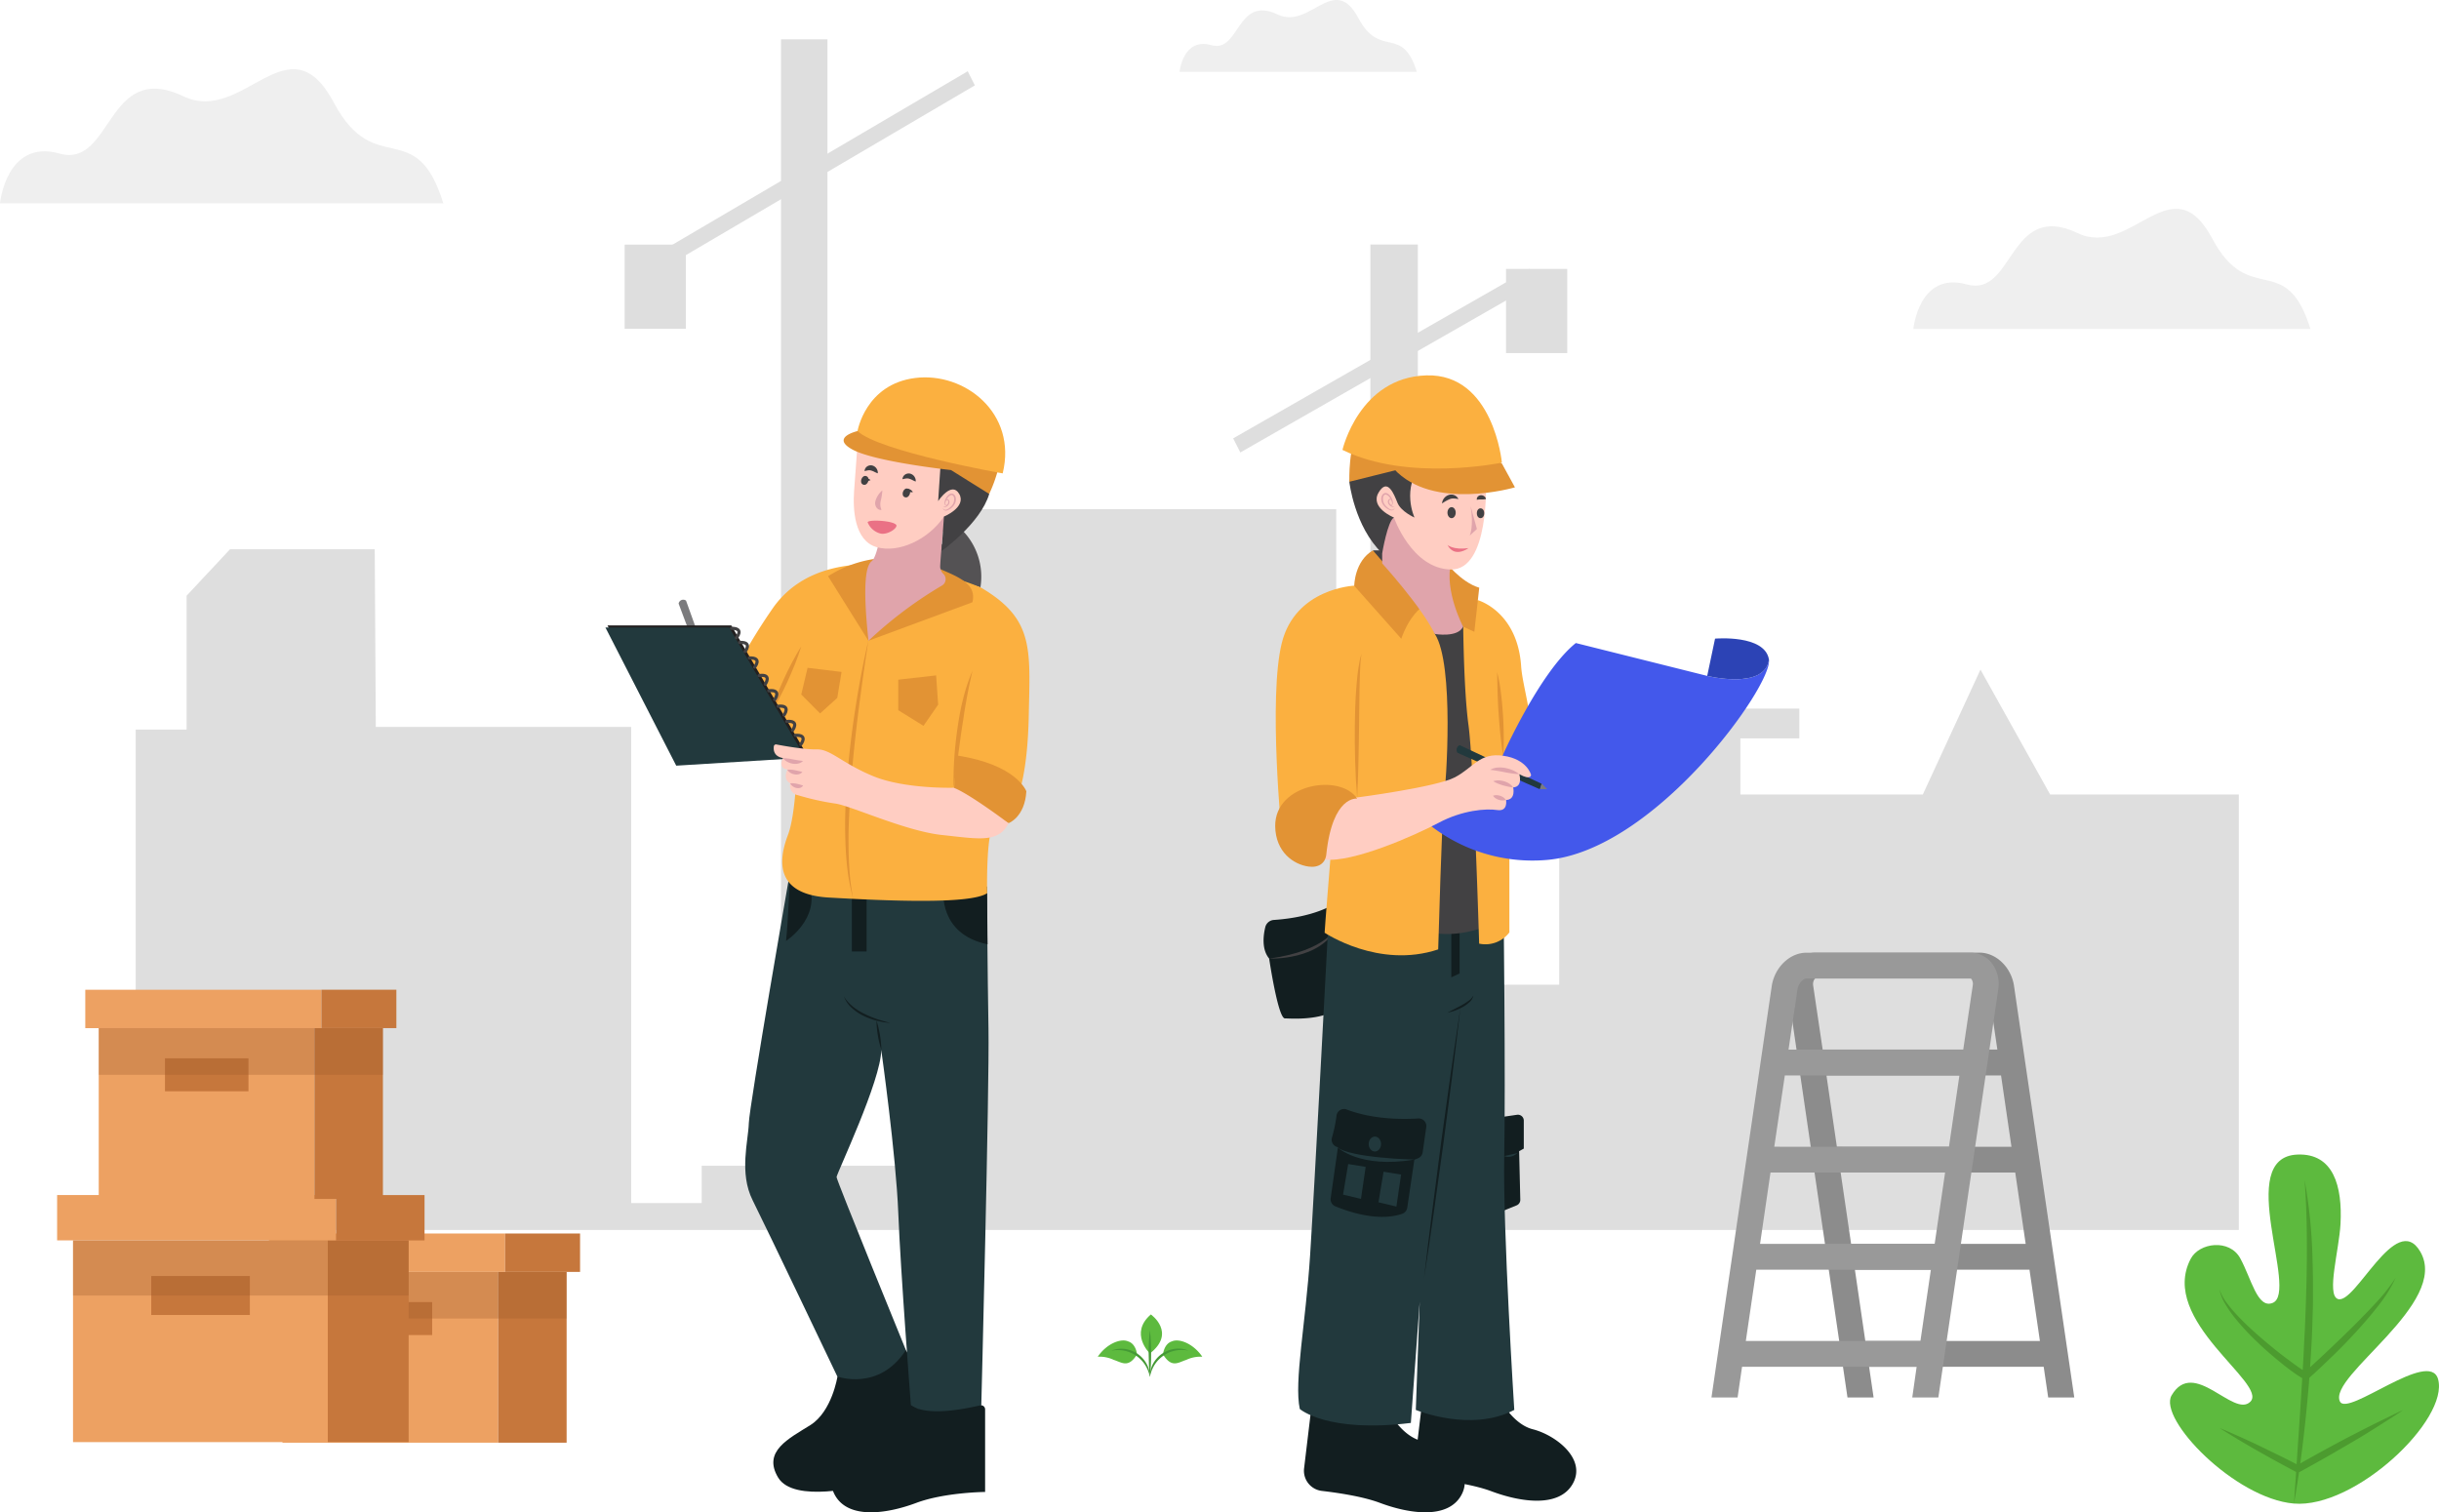 <svg xmlns="http://www.w3.org/2000/svg" viewBox="0 0 774.2 480.1"><defs><style>.cls-1{fill:#efefef;}.cls-2{fill:#dedede;}.cls-3{fill:#121e20;}.cls-4{fill:#424143;}.cls-5{fill:#22393d;}.cls-6{fill:#fbb040;}.cls-7{fill:#e29334;}.cls-8{fill:#e0a4ab;}.cls-9{fill:#ffcdc2;}.cls-10{fill:#4358eb;}.cls-11{fill:#2c43b5;}.cls-12{fill:#7b7b7d;}.cls-13{fill:#ea7185;}.cls-14{fill:#545254;}.cls-15{fill:#221f1f;}.cls-16{fill:none;stroke:#424143;stroke-linecap:round;stroke-linejoin:round;}.cls-17{fill:#414042;}.cls-18{fill:#5dba3e;}.cls-19{fill:#449935;}.cls-20{fill:#4c9b2f;}.cls-21{fill:#eda162;}.cls-22{fill:#c6773c;}.cls-23{fill:#99582b;opacity:0.3;}.cls-24{fill:#8c8c8c;}.cls-25{fill:#999;}</style></defs><g id="Layer_2" data-name="Layer 2"><g id="Layer_1-2" data-name="Layer 1"><path class="cls-1" d="M733.4,104.44H607.34s1.77-18.39,16.93-14.15S637.48,63.55,659.49,74c17.16,8.15,29.9-22.41,42.81,1.86C714,97.8,725.56,79.2,733.4,104.44Z"/><path class="cls-1" d="M140.73,64.55H0S2,44,18.9,48.75,33.65,18.9,58.22,30.57c19.15,9.1,33.37-25,47.79,2.07C119.05,57.14,132,36.37,140.73,64.55Z"/><path class="cls-1" d="M449.74,22.8H374.42s1.06-11,10.11-8.46,7.9-16,21.05-9.73c10.25,4.87,17.86-13.4,25.58,1.1C438.14,18.83,445.06,7.71,449.74,22.8Z"/><polygon class="cls-2" points="119.29 230.77 200.35 230.77 200.35 381.92 222.73 381.92 222.73 370.09 247.91 370.09 247.91 12.5 262.66 12.5 262.66 370.09 300.65 370.09 300.65 161.65 424.16 161.65 424.16 370.09 435 370.09 435 77.62 450.06 77.62 450.06 370.09 463.63 370.09 463.63 312.62 494.93 312.62 494.93 252.23 519.43 252.23 519.43 232.4 502.08 232.4 502.08 224.95 571.15 224.95 571.15 234.41 552.44 234.41 552.44 252.23 610.35 252.23 628.65 212.58 650.77 252.23 710.66 252.23 710.66 390.46 43.07 390.46 43.07 231.63 59.23 231.63 59.23 189.12 73.01 174.38 118.95 174.38 119.29 230.77"/><rect class="cls-2" x="478.05" y="85.37" width="19.43" height="26.72"/><polygon class="cls-2" points="485.5 85.37 391.44 139.16 393.71 143.64 487.76 89.85 485.5 85.37"/><rect class="cls-2" x="198.28" y="77.66" width="19.43" height="26.72"/><polygon class="cls-2" points="307.18 22.62 208 80.89 210.26 85.37 309.45 27.1 307.18 22.62"/><path class="cls-3" d="M475.14,442.44s4.33,9.5,11.42,11.3,17.06,9.25,12.74,17.18-16.83,5.89-25.84,2.52c-5.31-2-13-3.17-18.45-3.81a6.44,6.44,0,0,1-5.66-7.17l2.24-18.71a1.3,1.3,0,0,1,1.6-1.27C457.56,443.48,469.77,446.16,475.14,442.44Z"/><path class="cls-3" d="M439.74,446.12s4.33,9.5,11.42,11.3,17.06,9.25,12.73,17.18-16.82,5.89-25.83,2.52c-5.32-2-13-3.17-18.46-3.81a6.44,6.44,0,0,1-5.65-7.17l2.24-18.71a1.3,1.3,0,0,1,1.6-1.27C422.16,447.15,434.37,449.84,439.74,446.12Z"/><path class="cls-3" d="M476.28,354.67l5.27-.77a1.87,1.87,0,0,1,2.14,1.86v8.88l-1.48.81.37,15.42a1.88,1.88,0,0,1-1.17,1.79l-8.5,3.44Z"/><path class="cls-3" d="M423.33,287.05s-5.92,4.12-19,5a3,3,0,0,0-2.69,2.25c-.64,2.63-1.2,7.1,1.22,10,0,0,2.81,19,5,19s16.93,1.41,21-7.7S423.33,287.05,423.33,287.05Z"/><path class="cls-4" d="M402.9,304.32s16.58.7,21.48-10.27C424.38,294.05,421.58,301.75,402.9,304.32Z"/><path class="cls-5" d="M421.46,296.73s-4.2,80.07-5.6,101.78-5.14,40.15-3.27,48.79c0,0,8.64,7.7,35.25,4.43l2.81-38.47-1.24,34.34s17.49,7.25,31.26,0c0,0-3.65-57.5-3.19-80.61s-.23-81.24-.23-81.24S422,286.64,421.46,296.73Z"/><polygon class="cls-3" points="460.68 292.53 460.68 310.27 463.32 309.03 463.32 292.53 460.68 292.53"/><path class="cls-4" d="M449.41,199l19.8-3.27.31,99.13s-10.12,3.73-19.45,0Z"/><path class="cls-6" d="M469.11,190.53s12.58,3.5,13.74,21c.41,6.1,3.72,15.61,3.12,24.51-1.13,16.66-6.85,32.92-6.85,32.92V296a9.54,9.54,0,0,1-9.6,3.57s-1.68-56.79-3.39-69.39-1.72-36.88-1.72-36.88Z"/><path class="cls-7" d="M458.5,178s5.13,6.85,11.05,8.57l-1.56,14-3.58-1.63S455.08,186.53,458.5,178Z"/><path class="cls-6" d="M429.87,185.93s-18.68.78-23,18.21,0,61.16,0,61.16l15.53,6.07s-2,24.74-1.93,24.74,17.13,11.58,36.05,5.29c0,0,1.24-43.88,1.86-48.08s3.34-42.32-2.91-52.06C455.43,201.26,447.45,176,429.87,185.93Z"/><polygon class="cls-4" points="435.8 174.73 442.94 174.73 437.6 181.24 435.8 174.73"/><path class="cls-7" d="M435.8,174.73l15.5,18.05s-3.85,2.49-6.5,10l-14.93-16.81S429.91,178.15,435.8,174.73Z"/><path class="cls-8" d="M438.74,175.66v3.19s12.6,13.89,16.69,22.41c0,0,7.35,1.29,9-2.33,0,0-6-11.32-3.85-20.31,0,0-16.52-21.36-20.16-17S438.74,175.66,438.74,175.66Z"/><path class="cls-9" d="M442.47,164.3s5.6,16.19,18,16.5,11.21-27.86,11.21-27.86-21.63-12.29-27.39-6.85S429.4,162,442.47,164.3Z"/><path class="cls-10" d="M541.91,214.57l-41.7-10.43c-11.83,9.49-24,37.35-24,37.35l-26.3,17A52.74,52.74,0,0,0,491,273c34.31-2.9,71.74-55.49,70.5-63.58C560.14,219.11,541.91,214.57,541.91,214.57Z"/><path class="cls-11" d="M561.52,209.43c-1.25-8.09-17.12-6.69-17.12-6.69l-2.49,11.83S560.14,219.11,561.52,209.43Z"/><path class="cls-4" d="M428.31,152.94s1.56,14.16,10.43,22.72c0,0,1.71-10.27,3.73-11.36,0,0-7.71-3.11-4.87-7.93s4.87.46,6,3.26S449,164.3,449,164.3s-4.36-9.27,2.41-17.16S430.49,143,428.31,152.94Z"/><path class="cls-5" d="M462.66,239a1.62,1.62,0,0,1,.7-2.45l26,12.28-.58,1.73Z"/><path class="cls-7" d="M446.9,148.3l-18.59,4.64s-.31-12.45,3.11-15.4S446.9,148.3,446.9,148.3Z"/><path class="cls-7" d="M476.76,147.18l4.12,7.53s-26.08,7.71-38.45-5.89C442.43,148.82,468.87,141.13,476.76,147.18Z"/><path class="cls-9" d="M430.8,253.16s25.05-3.27,31-6.38,7.78-7.94,15.4-6.85S486,246,486,246s0,1.87-3.74-.23c0,0,1.25,4-1.94,4.2,0,0,.93,3.89-2.26,4,0,0,.7,3.73-2.8,3.19s-11,0-18.6,4.05-27.32,12.74-36.2,11.66C420.43,272.84,417.34,251.22,430.8,253.16Z"/><path class="cls-6" d="M426.13,142.83s5.29-23,26.61-23.66,24,27.7,24,27.7S447,153.1,426.13,142.83Z"/><path class="cls-7" d="M430.8,253.54S423,252.33,421,271.26c-.29,2.76-2.41,4.29-5.66,3.84-4.72-.66-10.46-4.59-10.56-12.84C404.66,248.72,425.51,245.45,430.8,253.54Z"/><polygon class="cls-12" points="489.39 248.79 491.1 250.51 488.81 250.51 489.39 248.79"/><path class="cls-8" d="M466.81,160.7l2,7.24-2.28,2.1S467.89,167.15,466.81,160.7Z"/><path class="cls-4" d="M457.74,159.83a3,3,0,0,1,.61-1.61,3.14,3.14,0,0,1,1.46-1.07,2.52,2.52,0,0,1,1.89.07,2.46,2.46,0,0,1,1.25,1.21,12.43,12.43,0,0,0-1.51-.18,2.89,2.89,0,0,0-1.19.18A13.2,13.2,0,0,0,457.74,159.83Z"/><path class="cls-4" d="M471.69,158.43a9,9,0,0,1-.91.13c-.24,0-.44,0-.6,0l-.53,0a6.66,6.66,0,0,0-.86.11,1.16,1.16,0,0,1,.3-1,1.47,1.47,0,0,1,1-.46,1.66,1.66,0,0,1,1,.31A1.39,1.39,0,0,1,471.69,158.43Z"/><path class="cls-13" d="M459.46,173s1.9,1.69,6.67,1C466.13,174,461.75,177.34,459.46,173Z"/><ellipse class="cls-4" cx="460.77" cy="162.75" rx="1.31" ry="1.75"/><ellipse class="cls-4" cx="469.96" cy="162.94" rx="1.17" ry="1.56"/><path class="cls-7" d="M430.8,253.16q-.49-5.7-.64-11.42c-.12-3.8-.15-7.61-.11-11.43s.16-7.62.44-11.43c.06-.95.13-1.9.23-2.85s.18-1.9.32-2.85.26-1.89.45-2.83c.1-.47.15-.95.28-1.41l.41-1.38c-.14.95-.29,1.88-.34,2.83s-.12,1.9-.14,2.85-.08,1.89-.09,2.84-.06,1.9-.07,2.85l-.14,11.4c-.06,3.8-.09,7.61-.19,11.41S431,249.35,430.8,253.16Z"/><path class="cls-7" d="M477.17,239.93c-.4-2.2-.67-4.4-.9-6.61s-.4-4.41-.56-6.62-.26-4.43-.33-6.64-.1-4.43-.15-6.66a46.24,46.24,0,0,1,1.2,6.57c.29,2.21.47,4.42.63,6.64s.24,4.43.26,6.65S477.33,237.7,477.17,239.93Z"/><path class="cls-8" d="M482.23,245.77a32,32,0,0,1-4.64-.63c-.74-.13-1.48-.29-2.22-.41s-1.49-.24-2.32-.34a5.29,5.29,0,0,1,2.36-.72,9,9,0,0,1,2.43.14,10.82,10.82,0,0,1,2.31.7A8.09,8.09,0,0,1,482.23,245.77Z"/><path class="cls-8" d="M480.29,250c-.61-.08-1.15-.18-1.68-.3s-1.05-.24-1.56-.39-1-.32-1.53-.53A8.41,8.41,0,0,1,474,248a4.91,4.91,0,0,1,1.76-.25,6.57,6.57,0,0,1,1.7.28,6.49,6.49,0,0,1,1.59.72A3.74,3.74,0,0,1,480.29,250Z"/><path class="cls-8" d="M478,253.94a3,3,0,0,1-1.18.17,3.68,3.68,0,0,1-1.05-.19,3.78,3.78,0,0,1-1-.47,3,3,0,0,1-.85-.83,3,3,0,0,1,1.18-.18,4.13,4.13,0,0,1,1.06.19,4.49,4.49,0,0,1,1,.47A3.08,3.08,0,0,1,478,253.94Z"/><path class="cls-3" d="M459.46,321.48c1.5-.81,3-1.53,4.46-2.34a20.6,20.6,0,0,0,2.1-1.32,5.1,5.1,0,0,0,1.66-1.79,3.76,3.76,0,0,1-1.33,2.2,11.14,11.14,0,0,1-2.1,1.5A16.31,16.31,0,0,1,459.46,321.48Z"/><path class="cls-3" d="M452,406c.82-7.21,1.72-14.41,2.63-21.6l2.8-21.58,3-21.56L462,330.47l1.6-10.76-1.28,10.8L461,341.31l-2.81,21.58-3,21.56C454.17,391.63,453.14,398.81,452,406Z"/><path class="cls-3" d="M427.48,352.23c3.95,1.52,11.44,3.51,22.7,2.84a2.42,2.42,0,0,1,2.55,2.75l-1.14,8a2.42,2.42,0,0,1-1.51,1.91l-1.13.43L446.7,383.4a2.39,2.39,0,0,1-1.51,1.89c-2.68,1-9.52,2.46-21.31-2.32a2.42,2.42,0,0,1-1.49-2.59l2.31-16.18-.31-.09a2.41,2.41,0,0,1-1.6-2.95,45.32,45.32,0,0,0,1.45-6.92A2.39,2.39,0,0,1,427.48,352.23Z"/><path class="cls-5" d="M424.39,364.11s7.08,7,24.56,4C449,368.13,428.43,367.67,424.39,364.11Z"/><polygon class="cls-5" points="427.95 369.54 426.32 379.25 432.01 380.6 433.5 370.44 427.95 369.54"/><polygon class="cls-5" points="439.18 371.98 437.56 381.68 443.25 383.04 444.74 372.88 439.18 371.98"/><ellipse class="cls-5" cx="436.42" cy="363.19" rx="1.96" ry="2.37"/><path class="cls-5" d="M481.69,366.06l-4.21.94S479.35,368.05,481.69,366.06Z"/><path class="cls-8" d="M442.7,161.16a1,1,0,0,1-.45.75,1.13,1.13,0,0,1-.9.08,4.5,4.5,0,0,1-1.54-.9,3.92,3.92,0,0,1-1.1-1.46,3,3,0,0,1-.19-1.86,1.92,1.92,0,0,1,.46-.88,1.16,1.16,0,0,1,1-.37,1.59,1.59,0,0,1,.88.46,3.58,3.58,0,0,1,.6.69,4.12,4.12,0,0,1,.65,1.68,1.12,1.12,0,0,1-.19.91.43.43,0,0,1-.46,0,1.48,1.48,0,0,1-.35-.25,1.88,1.88,0,0,0,.38.18.33.33,0,0,0,.34-.07,1,1,0,0,0,0-.75,4,4,0,0,0-.73-1.48,2.21,2.21,0,0,0-1.2-.89c-.42-.05-.77.38-.87.87a3.17,3.17,0,0,0,1,2.87,4.47,4.47,0,0,0,1.34,1,1,1,0,0,0,.75.05A1,1,0,0,0,442.7,161.16Z"/><path class="cls-8" d="M442,159.08c-.24-.29-.63-.62-.84-.4a.81.81,0,0,0-.17.88,2.06,2.06,0,0,0,.63.85,1.47,1.47,0,0,0,1,.42.86.86,0,0,1-.61.08,1.72,1.72,0,0,1-.58-.23,1.88,1.88,0,0,1-.81-1,1.06,1.06,0,0,1,.39-1.26.53.53,0,0,1,.37-.06.7.7,0,0,1,.3.19A1.45,1.45,0,0,1,442,159.08Z"/><path class="cls-14" d="M305.32,168.21a21,21,0,0,1,5.89,18.26l-10.9-3.36S287.26,179,305.32,168.21Z"/><path class="cls-3" d="M265.83,437s-1.72,11.1-8.61,15.42S242,460.74,247,469.07s26.91,2.57,26.91,2.57L295,441.52l-7.45-12.94Z"/><path class="cls-5" d="M250.69,277.31s-12.85,73.77-13,79.3-3.13,15.74,1.2,24.39,26.91,56,26.91,56,13.22,4.81,21.75-8.41c0,0-22-53.83-22-54.91s14.18-30.76,14.18-40.37c0,0,4.68,33.16,5.41,51.79s4,61,4,61,13.34,9.37,22.35,0c0,0,2.6-101,2.28-119.47s-.5-45.18-.5-45.18Z"/><path class="cls-3" d="M249.51,298.71s10.91-7,7.43-17.68l-6.31-.68S250.13,293.21,249.51,298.71Z"/><polygon class="cls-3" points="270.4 283.39 270.4 302.06 275.08 302.06 275.08 282.6 270.4 283.39"/><path class="cls-3" d="M299.47,282.6s-1.65,13.94,14,17.18l-.14-16.22Z"/><path class="cls-6" d="M245.56,192.72A181.82,181.82,0,0,0,228.46,223L253,241.5s-.24,16.59-2.88,23.55-5.05,18.86,13,19.89,44.93,2.23,50.22-1.38c0,0-.44-20.33,2.4-21.87,0,0,10.1,1.17,10.82-34.6.43-21.21,1.72-30.66-15.3-40.62C311.21,186.47,264.66,166.27,245.56,192.72Z"/><path class="cls-7" d="M278,177.38a37.66,37.66,0,0,0-15.15,5.55l12.81,20.48,33-12.21c1.44-5.71-4.18-7.94-10.15-10.51Z"/><path class="cls-7" d="M320.14,261.33s5.17-1.85,5.65-10.12c0,0-3-8.5-22.16-11.39l-.91,12.26Z"/><path class="cls-8" d="M279.17,171.18s-1,5.84-2.49,7-3.12,5.61-1,25.24A130.18,130.18,0,0,1,299,185.89a2.33,2.33,0,0,0,.49-3.66,3.28,3.28,0,0,1-1.05-2.59c.16-3.37.9-10.79.9-10.79s10.07-12.33-.19-9.29S279.17,171.18,279.17,171.18Z"/><path class="cls-9" d="M272.2,141.06s-.74,9.8-1.09,14.81c-.41,5.77.05,15.78,7.14,17.82s16.54-2.49,21.38-9.69c0,0,11.62,1,8.49-11.89S272.2,141.06,272.2,141.06Z"/><path class="cls-4" d="M298.55,147.71l-.76,11.37s4.29-6.49,6.69-2.28-4.85,7.2-4.85,7.2l-.76,10.94s12.34-8.73,15.14-18.14C314,156.8,310.41,147.39,298.55,147.71Z"/><path class="cls-7" d="M272.2,136.85s-8.77,2-1.56,5.89,31.24,6.49,31.24,6.49L314,156.8a46.3,46.3,0,0,0,2.83-7.81S286.38,129.16,272.2,136.85Z"/><path class="cls-6" d="M272.2,136.85S274.72,122,290.46,120s32.5,11.18,27.82,30.28C318.28,150.31,279.05,143.34,272.2,136.85Z"/><path class="cls-7" d="M254.34,205.22c-.58,1.92-1.27,3.78-2,5.63s-1.53,3.66-2.34,5.46-1.7,3.59-2.62,5.35-1.88,3.5-3,5.19c.58-1.92,1.27-3.79,2-5.63s1.53-3.66,2.35-5.47,1.69-3.59,2.62-5.34S253.25,206.9,254.34,205.22Z"/><path class="cls-12" d="M215.41,191.62a1.49,1.49,0,0,1,2.36-.94L222,202.46h-2.53Z"/><polygon class="cls-15" points="256.28 239.88 232.13 198.55 192.84 198.55 215.31 242.41 256.28 239.88"/><path class="cls-7" d="M275.64,203.38c-1.05,6.8-2,13.62-2.89,20.43s-1.66,13.65-2.26,20.49-1,13.69-1.15,20.55c0,3.43,0,6.86.23,10.29a69,69,0,0,0,1.28,10.21c-1.92-6.64-2.41-13.61-2.56-20.49-.07-3.46,0-6.91.15-10.36s.41-6.88.7-10.32q.94-10.31,2.57-20.52C272.78,216.86,274.07,210.08,275.64,203.38Z"/><polygon class="cls-5" points="255.62 240.54 231.47 199.21 192.18 199.21 214.65 243.07 255.62 240.54"/><path class="cls-9" d="M302.72,250.08s-15.5.44-25.47-3.65-13.58-8.65-18-8.53c-3.73.1-10.68-1.15-12.81-1.56a.68.68,0,0,0-.8.57c-.16,1.12-.05,3.23,2.92,3.75,0,0-1.8,3.25,1.44,3.61,0,0-1.74,3.08.87,4.41a3,3,0,0,0,2.38,3.76A84,84,0,0,0,265,255.08c4.57.48,22.35,8.77,34,10s17.91,2.65,21.15-3.72C320.14,261.33,307.64,251.92,302.72,250.08Z"/><path class="cls-7" d="M302.72,250.08a93.22,93.22,0,0,1,.2-9.46c.21-3.15.55-6.29,1-9.41s1-6.24,1.79-9.3a56.43,56.43,0,0,1,3-9c-.74,3.07-1.36,6.14-1.93,9.22-.25,1.54-.55,3.08-.77,4.63s-.48,3.09-.71,4.64c-.47,3.1-.86,6.21-1.28,9.32S303.16,247,302.72,250.08Z"/><polygon class="cls-7" points="285.13 215.77 297.15 214.41 297.79 223.7 293.14 230.43 285.13 225.46 285.13 215.77"/><polygon class="cls-7" points="256.35 212.01 267.13 213.31 265.77 221.56 260.31 226.49 254.34 220.48 256.35 212.01"/><path class="cls-3" d="M289.14,446.12s-4.32,9.5-11.41,11.3S260.66,466.67,265,474.6s16.82,5.89,25.83,2.52,21.87-3.48,21.87-3.48V447.43a1.3,1.3,0,0,0-1.6-1.27C306.72,447.15,294.51,449.84,289.14,446.12Z"/><path class="cls-8" d="M248.53,240.66a21.42,21.42,0,0,1,3.23.43l1.5.26c.51.09,1,.14,1.64.23a3.11,3.11,0,0,1-1.6.84,4.9,4.9,0,0,1-1.79,0,5.3,5.3,0,0,1-1.64-.6A3.91,3.91,0,0,1,248.53,240.66Z"/><path class="cls-8" d="M249.91,244.36a6.4,6.4,0,0,1,1.31,0c.4,0,.78.09,1.14.16s.72.14,1.09.23.75.17,1.24.31a2.13,2.13,0,0,1-1.2.75,3.34,3.34,0,0,1-1.37,0,3.67,3.67,0,0,1-1.25-.49A2.69,2.69,0,0,1,249.91,244.36Z"/><path class="cls-8" d="M250.84,248.68a5.5,5.5,0,0,1,1.15,0,6.66,6.66,0,0,1,1,.15c.3.06.58.14.89.23l1.06.31a1.77,1.77,0,0,1-1,.76,2.52,2.52,0,0,1-1.22,0,2.81,2.81,0,0,1-1.08-.5A2.23,2.23,0,0,1,250.84,248.68Z"/><path class="cls-16" d="M233.73,202.46s2.73-3-1.55-3"/><path class="cls-16" d="M236.5,206.83s2.55-3.11-1.72-2.88"/><path class="cls-16" d="M239.53,211.79s2.62-3.06-1.66-2.91"/><path class="cls-16" d="M242.92,217.2s2.29-3.33-1.95-2.73"/><path class="cls-16" d="M245.9,222.08s2.39-3.25-1.87-2.79"/><path class="cls-16" d="M248.87,227s2.39-3.25-1.87-2.79"/><path class="cls-16" d="M251.55,231.86s2.47-3.19-1.8-2.83"/><path class="cls-16" d="M254.19,236.32s2.53-3.14-1.74-2.87"/><path class="cls-3" d="M279.77,333.3a31.21,31.21,0,0,1-1.12-4.63,28.82,28.82,0,0,1-.44-4.74,33.88,33.88,0,0,1,1.56,9.37Z"/><path class="cls-3" d="M267.87,316.24a8.07,8.07,0,0,0,1.27,1.79c.22.28.5.53.75.79l.81.72a19.46,19.46,0,0,0,3.68,2.31,34.89,34.89,0,0,0,4,1.68l2.11.64c.71.2,1.42.38,2.13.6-.73-.07-1.47-.18-2.21-.27l-2.18-.48a22.73,22.73,0,0,1-4.19-1.56,15.62,15.62,0,0,1-3.71-2.53A9,9,0,0,1,267.87,316.24Z"/><path class="cls-17" d="M286.47,152.14a1.83,1.83,0,0,1,.72-1.4,2.05,2.05,0,0,1,1.75-.37,2.36,2.36,0,0,1,1.36,1,3.64,3.64,0,0,1,.31.7,2.59,2.59,0,0,1,.06.79,4.09,4.09,0,0,1-.69-.29,6.05,6.05,0,0,1-.57-.28,6.81,6.81,0,0,0-.86-.33,2.67,2.67,0,0,0-.8-.07A9.33,9.33,0,0,0,286.47,152.14Z"/><path class="cls-17" d="M274.43,149.56a1.87,1.87,0,0,1,.72-1.41,2.05,2.05,0,0,1,1.75-.37,2.37,2.37,0,0,1,1.36,1,3.11,3.11,0,0,1,.31.7,2.55,2.55,0,0,1,.06.78,4.5,4.5,0,0,1-.69-.28c-.2-.1-.4-.18-.56-.28a7.48,7.48,0,0,0-.87-.33,2.38,2.38,0,0,0-.8-.07A9.33,9.33,0,0,0,274.43,149.56Z"/><ellipse class="cls-17" cx="287.69" cy="156.48" rx="1.44" ry="1.14" transform="translate(41.82 372.8) rotate(-69.88)"/><ellipse class="cls-17" cx="275.43" cy="153.38" rx="1.44" ry="1.14" transform="matrix(0.34, -0.94, 0.94, 0.34, 36.68, 359.26)"/><path class="cls-13" d="M284.48,166.63c-1.07-1.41-9.16-1.77-9.06-.79a6,6,0,0,0,4.28,3.59C282.17,169.72,285.1,167.45,284.48,166.63Z"/><path class="cls-8" d="M280.08,155.69a17.9,17.9,0,0,1-.54,3.41,6.1,6.1,0,0,0-.1.64s0,.17,0,.29l0,.33a3.46,3.46,0,0,0,.09.65l.26.89a1.66,1.66,0,0,1-1-.24,2,2,0,0,1-.76-.85,2.77,2.77,0,0,1-.17-.51,2.12,2.12,0,0,1-.07-.58,3.75,3.75,0,0,1,.21-1.05,7.27,7.27,0,0,1,.83-1.62A6.34,6.34,0,0,1,280.08,155.69Z"/><path class="cls-17" d="M287.42,155.21a2.17,2.17,0,0,1,2.35,1,2.21,2.21,0,0,1-2.35-1Z"/><path class="cls-17" d="M273.81,152.08a2.09,2.09,0,0,1,1.31-.24,2,2,0,0,1,1.2.57,2.1,2.1,0,0,1-1.31.24A2.06,2.06,0,0,1,273.81,152.08Z"/><path class="cls-8" d="M299.28,161.24a1,1,0,0,0,.43.73,1.15,1.15,0,0,0,.89.08,4.53,4.53,0,0,0,1.5-.88,3.87,3.87,0,0,0,1.07-1.42,3,3,0,0,0,.19-1.83,1.79,1.79,0,0,0-.45-.86,1.16,1.16,0,0,0-1-.36,1.56,1.56,0,0,0-.86.45,3.12,3.12,0,0,0-.58.68,4.08,4.08,0,0,0-.64,1.64,1.07,1.07,0,0,0,.18.88.4.4,0,0,0,.45,0,1.57,1.57,0,0,0,.35-.25,1.37,1.37,0,0,1-.37.17.3.3,0,0,1-.33-.06.94.94,0,0,1,0-.74,3.74,3.74,0,0,1,.71-1.44,2.16,2.16,0,0,1,1.17-.87c.41,0,.75.37.85.85a3.11,3.11,0,0,1-1,2.81,4.36,4.36,0,0,1-1.31.93,1,1,0,0,1-.74.05A1,1,0,0,1,299.28,161.24Z"/><path class="cls-8" d="M300,159.2c.24-.28.61-.6.82-.39a.8.8,0,0,1,.16.86,1.87,1.87,0,0,1-.61.83,1.36,1.36,0,0,1-1,.41.8.8,0,0,0,.59.08,1.75,1.75,0,0,0,.57-.23,1.87,1.87,0,0,0,.79-1,1.06,1.06,0,0,0-.38-1.23.53.53,0,0,0-.37-.06.84.84,0,0,0-.29.18A1.63,1.63,0,0,0,300,159.2Z"/><path class="cls-18" d="M365,429.68s-6.66-6.38.31-12.39C365.35,417.29,373.47,423.08,365,429.68Z"/><path class="cls-19" d="M365,437.1c-.16-1.23-.24-2.47-.3-3.71s-.08-2.47-.09-3.71,0-2.47.09-3.71.14-2.47.3-3.71c.17,1.24.25,2.48.31,3.71s.08,2.48.08,3.71,0,2.48-.08,3.71S365.21,435.87,365,437.1Z"/><path class="cls-18" d="M369.25,430.1c-.2.19.14-3.45,2.69-4.24,2.33-1.08,6.86.68,9.7,4.85a10.5,10.5,0,0,0-5.08,1C374,432.51,372,434.4,369.25,430.1Z"/><path class="cls-19" d="M365,437.1a8.47,8.47,0,0,1,1-4.15,9.22,9.22,0,0,1,7-4.76,8.52,8.52,0,0,1,4.25.57,11.12,11.12,0,0,0-4.15,0,10,10,0,0,0-3.73,1.57,10.15,10.15,0,0,0-2.84,2.89A11.59,11.59,0,0,0,365,437.1Z"/><path class="cls-18" d="M360.84,430.1c.2.19-.14-3.45-2.7-4.24-2.32-1.08-6.85.68-9.69,4.85a10.47,10.47,0,0,1,5.07,1C356.11,432.51,358.1,434.4,360.84,430.1Z"/><path class="cls-19" d="M365,437.1a11.37,11.37,0,0,0-1.55-3.84,10.3,10.3,0,0,0-6.57-4.46,11.13,11.13,0,0,0-4.15,0,8.48,8.48,0,0,1,4.24-.57,9.22,9.22,0,0,1,7,4.76A8.46,8.46,0,0,1,365,437.1Z"/><path class="cls-18" d="M728.1,477.32C709.36,475.7,685,450.5,689.31,443c7.05-12.08,19.67,7.25,25,2,5.8-5.75-29.23-25.74-18.93-45.36,2.72-5.19,12.3-6.4,15.72-.2,3.55,6.46,5.44,16.12,10.29,14.19,8.49-3.37-12.34-46.28,7.88-47.1,11.46-.46,14.3,10.09,13.67,22-.44,8.25-4.47,22.33-.92,23.82,5.47,2.3,18.49-28.26,26.24-15,9.56,16.41-29.43,39.48-25.5,47.57,2.44,5,28.41-16.83,31.14-7.11C777.5,450.64,747.56,479,728.1,477.32Z"/><path class="cls-20" d="M754.1,451.83c-2.86,1.42-5.69,2.88-8.52,4.34s-5.63,3-8.42,4.51q-3.52,1.94-7,3.91c.59-4.27,1.1-8.55,1.56-12.83s.84-8.57,1.22-12.85c0-.51.07-1,.11-1.51,2.59-2.3,5.07-4.7,7.56-7.1s5-5,7.37-7.6,4.71-5.28,6.87-8.08a43.23,43.23,0,0,0,5.61-9,57.57,57.57,0,0,1-6.52,8.22q-1.77,1.93-3.62,3.81c-1.21,1.26-2.44,2.51-3.69,3.73q-3.74,3.69-7.57,7.3c-1.9,1.81-3.84,3.59-5.78,5.37.18-2.68.35-5.36.49-8,.12-2.15.19-4.31.25-6.46s.17-4.3.17-6.46l0-6.46c0-2.15-.07-4.31-.13-6.46a160.56,160.56,0,0,0-2.55-25.71c.7,8.58.79,17.15.74,25.72l-.1,6.43-.19,6.43c-.05,2.14-.16,4.28-.24,6.43s-.18,4.28-.31,6.42q-.2,4.5-.47,9l-.36-.23c-.67-.44-1.34-.91-2-1.38-1.31-1-2.63-1.93-3.92-2.92-2.59-2-5.12-4.09-7.58-6.23s-4.87-4.39-7.08-6.78a43.4,43.4,0,0,1-3.15-3.75,15.44,15.44,0,0,1-2.33-4.3,14,14,0,0,0,1.83,4.63,36.13,36.13,0,0,0,2.82,4.12,76.86,76.86,0,0,0,6.72,7.36c2.37,2.32,4.87,4.52,7.44,6.62,1.28,1.06,2.58,2.09,3.93,3.07.68.5,1.36,1,2.06,1.46.35.23.71.46,1.09.69l.38.21c-.28,4.71-.59,9.42-.9,14.13L729,464.84c-1.77-.91-3.54-1.82-5.32-2.69-2.09-1-4.2-2.06-6.31-3.07s-4.23-2-6.37-2.95-4.28-1.91-6.45-2.79c2,1.27,4,2.5,6,3.7s4,2.38,6.06,3.54,4.06,2.3,6.12,3.42,4.07,2.22,6.12,3.3l-.69,10c.6-3.28,1.11-6.58,1.6-9.89l.22-.12c2.8-1.52,5.57-3.08,8.34-4.65s5.51-3.19,8.27-4.79,5.47-3.28,8.17-5,5.4-3.39,8-5.19C759.83,449,757,450.42,754.1,451.83Z"/><rect class="cls-21" x="89.66" y="403.78" width="68.47" height="54.22"/><rect class="cls-22" x="158.13" y="403.78" width="21.73" height="54.22"/><rect class="cls-21" x="85.38" y="391.59" width="74.96" height="12.19"/><rect class="cls-22" x="160.35" y="391.59" width="23.79" height="12.19" transform="translate(344.48 795.37) rotate(180)"/><rect class="cls-22" x="110.68" y="413.36" width="26.5" height="10.47"/><rect class="cls-23" x="89.66" y="403.78" width="90.2" height="14.81"/><rect class="cls-21" x="23.18" y="393.78" width="80.87" height="64.04"/><rect class="cls-22" x="104.05" y="393.78" width="25.66" height="64.04" transform="translate(233.76 851.59) rotate(180)"/><rect class="cls-21" x="18.13" y="379.38" width="88.53" height="14.39"/><rect class="cls-22" x="106.66" y="379.38" width="28.09" height="14.39" transform="translate(241.42 773.16) rotate(180)"/><rect class="cls-22" x="48.01" y="405.09" width="31.3" height="12.37"/><rect class="cls-23" x="23.18" y="393.78" width="106.53" height="17.5"/><rect class="cls-21" x="31.34" y="326.4" width="68.47" height="54.22"/><rect class="cls-22" x="99.82" y="326.4" width="21.73" height="54.22"/><rect class="cls-21" x="27.07" y="314.21" width="74.96" height="12.19"/><rect class="cls-22" x="102.03" y="314.21" width="23.79" height="12.19" transform="translate(227.85 640.6) rotate(180)"/><rect class="cls-22" x="52.37" y="335.97" width="26.5" height="10.47"/><rect class="cls-23" x="31.34" y="326.4" width="90.2" height="14.81"/><path class="cls-24" d="M586.44,443.65h8.29l-1.43-9.74h55.42l1.43,9.74h8.28L639.3,313c-.87-5.93-5.68-10.57-10.95-10.57h-52a8.57,8.57,0,0,0-6.58,3,10.85,10.85,0,0,0-2.3,8.74Zm61.08-17.94H592.1l-3.31-22.63h55.42Zm-7.83-53.47L643,394.88H587.59l-3.32-22.64Zm-1.2-8.19H583.07l-3.31-22.64h55.42ZM576,310.81a.43.43,0,0,1,.38-.18h52c.92,0,2.53,1.42,2.84,3.56l2.79,19H578.56l-3-20.22A2.87,2.87,0,0,1,576,310.81Z"/><path class="cls-25" d="M551.55,443.65l1.42-9.74h55.42L607,443.65h8.28l19-129.46a10.88,10.88,0,0,0-2.29-8.74,8.6,8.6,0,0,0-6.59-3h-52c-5.28,0-10.09,4.64-11,10.57L543.26,443.65Zm19-129.46c.31-2.14,1.92-3.56,2.85-3.56h52a.46.46,0,0,1,.39.18,2.87,2.87,0,0,1,.39,2.19l-3,20.22H567.72Zm-4,27.22h55.42l-3.32,22.64H563.2ZM562,372.24h55.42l-3.31,22.64H558.69Zm-4.51,30.84h55.42l-3.32,22.63H554.17Z"/></g></g></svg>